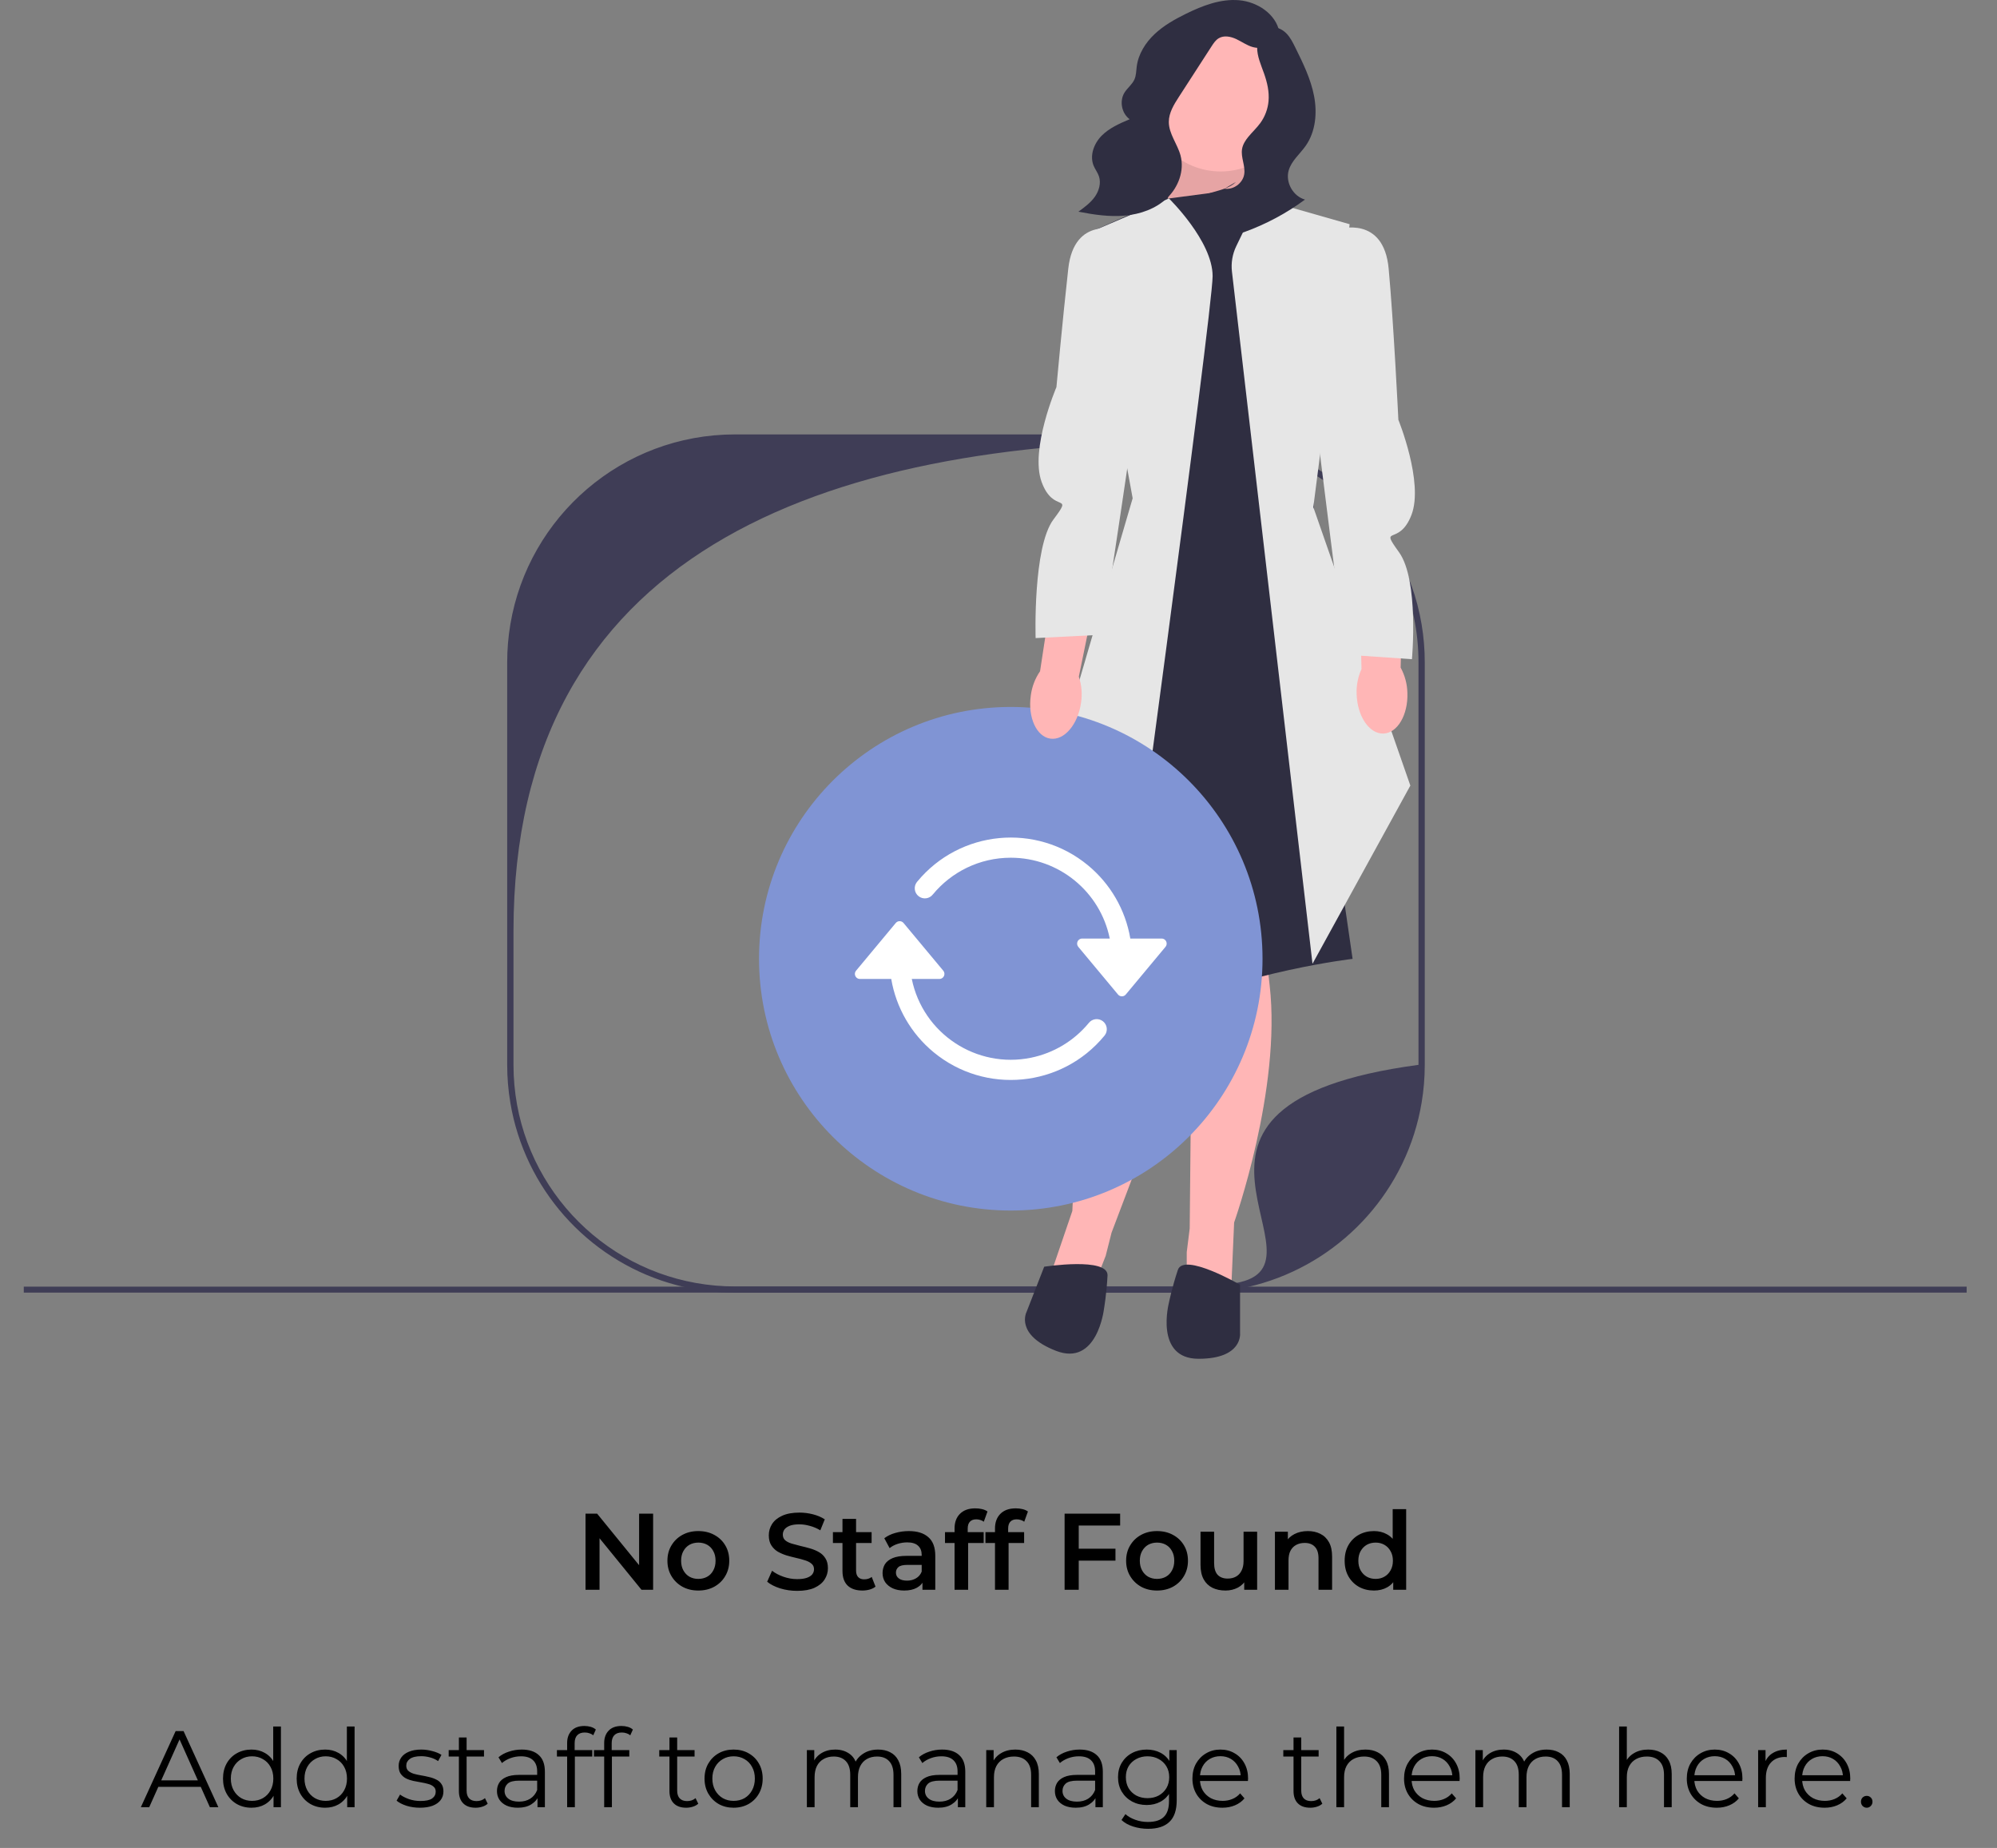 <svg width="294" height="272" viewBox="0 0 294 272" fill="none" xmlns="http://www.w3.org/2000/svg">
<rect x="0" y="0" width="294" height="272" fill="#808080" stroke="none"/>
<g clip-path="url(#clip0_2695_10832)">
<path d="M289.535 189.386H3.501V190.258H289.535V189.386Z" fill="#3F3D56"/>
<path d="M209.294 91.922C206.645 76.043 192.843 63.942 176.215 63.942H108.213C91.591 63.942 77.792 76.033 75.134 91.903C74.827 93.718 74.669 95.584 74.669 97.486V156.736C74.669 158.638 74.827 160.502 75.134 162.317C77.249 174.96 86.44 185.207 98.499 188.846C101.573 189.776 104.835 190.277 108.213 190.277H176.215C179.593 190.277 182.854 189.776 185.929 188.846C197.991 185.204 207.185 174.95 209.294 162.297C209.597 160.489 209.755 158.632 209.755 156.736V97.486C209.755 95.591 209.597 93.731 209.294 91.922ZM181.969 188.846C180.1 189.179 178.178 189.353 176.215 189.353H108.213C106.249 189.353 104.328 189.179 102.458 188.846C87.189 186.13 75.596 172.787 75.596 156.736V137.069C75.596 81.498 120.643 64.869 176.215 64.869C194.228 64.869 208.832 79.473 208.832 97.486V156.736C165.102 162.588 197.238 186.13 181.969 188.846Z" fill="#3F3D56"/>
<path d="M155.745 108.653L158.361 125.658L196.732 120.426L193.025 100.558L155.745 108.653Z" fill="#8094D4"/>
<path d="M185.86 13.23H169.995V29.652H185.86V13.23Z" fill="#2F2E41"/>
<path d="M171.442 30.604L175.367 18.831H183.016L183.418 30.604H171.442Z" fill="#FFB6B6"/>
<path opacity="0.1" d="M171.442 30.604L175.367 18.831H183.016L183.418 30.604H171.442Z" fill="black"/>
<path d="M175.585 135.469L175.149 180.816L174.713 184.304V189.311L181.253 189.972L181.689 179.943C181.689 179.943 188.666 160.322 186.922 145.061C185.178 129.8 186.05 134.161 186.05 134.161L175.585 135.469Z" fill="#FFB6B6"/>
<path d="M179.736 139.031L163.646 181.429L162.783 184.837L160.962 189.501L154.629 187.738L157.871 178.238C157.871 178.238 158.51 157.423 165.686 143.842C172.863 130.261 170.464 134.005 170.464 134.005L179.736 139.031Z" fill="#FFB6B6"/>
<path d="M171.442 29.297L159.669 34.529L167.186 73.341L165.999 129.046L158.15 145.615C158.15 145.615 156.835 155.091 170.352 148.986C183.869 142.882 199.13 141.138 199.13 141.138L195.424 115.63L192.153 48.7L192.589 33.875L182.997 27.77C182.997 27.77 171.442 29.297 171.442 29.297Z" fill="#2F2E41"/>
<path d="M164.886 146.22L151.821 124.35L166.751 73.34L159.67 34.528L172.092 29.21C172.092 29.21 178.523 35.472 178.523 40.638C178.523 45.803 164.886 146.22 164.886 146.22Z" fill="#E6E6E6"/>
<path d="M193.228 141.859L181.369 39.991C181.219 38.705 181.439 37.402 182.002 36.236L185.396 29.21L198.694 33.002L193.349 74.648L207.633 115.629L193.228 141.859Z" fill="#E6E6E6"/>
<path d="M182.562 189.101C182.562 189.101 174.277 184.304 173.405 186.92C172.533 189.537 172.097 191.717 172.097 191.717C172.097 191.717 169.917 200.001 176.457 200.001C182.998 200.001 182.562 196.233 182.562 196.233V189.101Z" fill="#2F2E41"/>
<path d="M153.728 186.449C153.728 186.449 163.19 184.995 163.051 187.749C162.911 190.503 162.524 192.693 162.524 192.693C162.524 192.693 161.541 201.203 155.449 198.823C149.357 196.444 151.134 193.093 151.134 193.093L153.728 186.449Z" fill="#2F2E41"/>
<path d="M179.701 25.239C185.688 25.239 190.541 20.386 190.541 14.399C190.541 8.413 185.688 3.56 179.701 3.56C173.714 3.56 168.861 8.413 168.861 14.399C168.861 20.386 173.714 25.239 179.701 25.239Z" fill="#FFB6B6"/>
<path d="M188.361 4.74C187.857 2.067 185.113 0.259 182.403 0.033C179.693 -0.194 177.038 0.829 174.597 2.029C172.943 2.843 171.314 3.76 169.973 5.026C168.633 6.292 167.592 7.946 167.352 9.774C167.267 10.42 167.278 11.096 167.013 11.692C166.683 12.437 165.973 12.943 165.544 13.636C164.776 14.879 165.129 16.687 166.308 17.55C164.826 18.182 163.302 18.841 162.172 19.99C161.042 21.139 160.389 22.913 161.009 24.4C161.229 24.927 161.591 25.387 161.779 25.926C162.135 26.948 161.796 28.11 161.165 28.989C160.533 29.869 159.641 30.521 158.766 31.157C161.016 31.598 163.314 31.942 165.598 31.736C167.882 31.531 170.175 30.73 171.829 29.141C173.484 27.552 174.394 25.102 173.8 22.886C173.345 21.189 172.074 19.702 172.075 17.945C172.075 16.594 172.835 15.376 173.568 14.242C175.17 11.765 176.771 9.288 178.372 6.811C178.661 6.366 178.964 5.905 179.42 5.632C180.194 5.168 181.198 5.372 182.015 5.757C182.831 6.142 183.577 6.694 184.448 6.933C186.224 7.419 188.285 6.301 188.845 4.546" fill="#2F2E41"/>
<path d="M181.958 26.784C181.055 27.658 179.753 27.94 178.547 28.295C177.341 28.649 176.057 29.206 175.514 30.341C174.982 31.453 175.368 32.864 176.25 33.726C177.131 34.589 178.412 34.952 179.645 34.934C180.877 34.917 182.079 34.556 183.238 34.137C186.408 32.989 189.411 31.38 192.121 29.376C190.366 28.89 189.217 26.84 189.72 25.088C190.129 23.664 191.379 22.671 192.23 21.457C193.694 19.368 193.938 16.614 193.453 14.109C192.968 11.604 191.826 9.282 190.696 6.994C190.339 6.271 189.973 5.535 189.416 4.952C188.859 4.369 188.069 3.952 187.267 4.035C185.936 4.174 185.086 5.635 185.077 6.974C185.068 8.312 185.655 9.57 186.1 10.832C186.559 12.133 186.878 13.511 186.755 14.885C186.652 16.036 186.233 17.157 185.557 18.094C185.034 18.818 184.369 19.425 183.801 20.114C183.361 20.646 182.972 21.249 182.857 21.929C182.646 23.167 183.373 24.419 183.174 25.659C182.963 26.97 181.584 27.973 180.273 27.77" fill="#2F2E41"/>
<path d="M148.807 178.181C169.276 178.181 185.87 161.588 185.87 141.119C185.87 120.65 169.276 104.057 148.807 104.057C128.338 104.057 111.745 120.65 111.745 141.119C111.745 161.588 128.338 178.181 148.807 178.181Z" fill="#8094D4"/>
<path d="M171.014 138.145H166.406C165.69 133.921 163.478 130.096 160.175 127.368C152.573 121.089 141.32 122.162 135.041 129.763C135.02 129.788 134.999 129.813 134.98 129.838C134.478 130.488 134.598 131.422 135.249 131.924C135.899 132.426 136.833 132.305 137.335 131.655C140.062 128.351 144.191 126.248 148.807 126.248C155.874 126.248 161.966 131.221 163.381 138.145H159.318C159.145 138.145 158.976 138.206 158.843 138.317C158.527 138.58 158.485 139.049 158.747 139.365L164.595 146.384C164.624 146.419 164.655 146.45 164.69 146.479C165.005 146.742 165.474 146.7 165.737 146.384L171.585 139.365C171.696 139.231 171.757 139.063 171.757 138.889C171.757 138.478 171.424 138.145 171.014 138.145Z" fill="white"/>
<path d="M162.366 150.315C161.715 149.814 160.782 149.934 160.28 150.584C158.116 153.204 155.121 155.004 151.793 155.686C143.743 157.334 135.881 152.144 134.233 144.094H138.296C138.707 144.094 139.04 143.761 139.039 143.35C139.039 143.177 138.978 143.008 138.867 142.875L133.019 135.855C132.756 135.54 132.288 135.497 131.972 135.76C131.938 135.789 131.906 135.821 131.877 135.855L126.03 142.875C125.767 143.19 125.81 143.659 126.125 143.922C126.259 144.033 126.427 144.094 126.601 144.094H131.208C131.925 148.318 134.137 152.143 137.44 154.872C145.042 161.151 156.294 160.078 162.573 152.476C162.594 152.452 162.615 152.427 162.635 152.401C163.137 151.751 163.016 150.817 162.366 150.315Z" fill="white"/>
<path d="M159.154 103.423C158.706 106.635 156.684 109.007 154.64 108.721C152.596 108.435 151.304 105.6 151.753 102.387C151.915 101.101 152.383 99.873 153.117 98.805L155.19 85.22L161.545 86.329L158.826 99.603C159.239 100.832 159.351 102.142 159.154 103.423Z" fill="#FFB6B6"/>
<path d="M164.684 33.875C164.684 33.875 158.144 31.695 157.272 39.543C156.4 47.392 155.528 56.984 155.528 56.984C155.528 56.984 151.603 66.141 153.347 70.937C155.091 75.733 158.144 72.389 155.091 76.46C152.039 80.53 152.465 93.921 152.465 93.921L162.286 93.427C162.286 93.427 167.736 57.42 167.736 56.548C167.736 55.676 164.684 33.875 164.684 33.875Z" fill="#E6E6E6"/>
<path d="M207.196 101.966C207.318 105.207 205.744 107.896 203.682 107.973C201.619 108.05 199.85 105.486 199.728 102.244C199.662 100.949 199.907 99.658 200.442 98.478L200.1 84.74L206.551 84.717L206.203 98.262C206.825 99.4 207.166 100.67 207.196 101.966Z" fill="#FFB6B6"/>
<path d="M197.128 33.727C197.128 33.727 203.706 31.664 204.438 39.527C205.169 47.389 205.87 61.792 205.87 61.792C205.87 61.792 209.63 71.018 207.8 75.782C205.971 80.546 202.979 77.148 205.958 81.272C208.937 85.397 207.868 97.027 207.868 97.027L198.057 96.357C198.057 96.357 193.655 62.01 193.671 61.138C193.687 60.266 197.128 33.727 197.128 33.727Z" fill="#E6E6E6"/>
</g>
<path d="M86.201 234V222.8H87.913L94.937 231.424H94.089V222.8H96.153V234H94.441L87.417 225.376H88.265V234H86.201ZM102.802 234.112C101.927 234.112 101.149 233.925 100.466 233.552C99.783 233.168 99.245 232.645 98.85 231.984C98.455 231.323 98.258 230.571 98.258 229.728C98.258 228.875 98.455 228.123 98.85 227.472C99.245 226.811 99.783 226.293 100.466 225.92C101.149 225.547 101.927 225.36 102.802 225.36C103.687 225.36 104.471 225.547 105.154 225.92C105.847 226.293 106.386 226.805 106.77 227.456C107.165 228.107 107.362 228.864 107.362 229.728C107.362 230.571 107.165 231.323 106.77 231.984C106.386 232.645 105.847 233.168 105.154 233.552C104.471 233.925 103.687 234.112 102.802 234.112ZM102.802 232.4C103.293 232.4 103.73 232.293 104.114 232.08C104.498 231.867 104.797 231.557 105.01 231.152C105.234 230.747 105.346 230.272 105.346 229.728C105.346 229.173 105.234 228.699 105.01 228.304C104.797 227.899 104.498 227.589 104.114 227.376C103.73 227.163 103.298 227.056 102.818 227.056C102.327 227.056 101.89 227.163 101.506 227.376C101.133 227.589 100.834 227.899 100.61 228.304C100.386 228.699 100.274 229.173 100.274 229.728C100.274 230.272 100.386 230.747 100.61 231.152C100.834 231.557 101.133 231.867 101.506 232.08C101.89 232.293 102.322 232.4 102.802 232.4ZM117.36 234.16C116.486 234.16 115.648 234.037 114.848 233.792C114.048 233.536 113.414 233.211 112.944 232.816L113.664 231.2C114.112 231.552 114.667 231.845 115.328 232.08C115.99 232.315 116.667 232.432 117.36 232.432C117.947 232.432 118.422 232.368 118.784 232.24C119.147 232.112 119.414 231.941 119.584 231.728C119.755 231.504 119.84 231.253 119.84 230.976C119.84 230.635 119.718 230.363 119.472 230.16C119.227 229.947 118.907 229.781 118.512 229.664C118.128 229.536 117.696 229.419 117.216 229.312C116.747 229.205 116.272 229.083 115.792 228.944C115.323 228.795 114.891 228.608 114.496 228.384C114.112 228.149 113.798 227.84 113.552 227.456C113.307 227.072 113.184 226.581 113.184 225.984C113.184 225.376 113.344 224.821 113.664 224.32C113.995 223.808 114.491 223.403 115.152 223.104C115.824 222.795 116.672 222.64 117.696 222.64C118.368 222.64 119.035 222.725 119.696 222.896C120.358 223.067 120.934 223.312 121.424 223.632L120.768 225.248C120.267 224.949 119.75 224.731 119.216 224.592C118.683 224.443 118.171 224.368 117.68 224.368C117.104 224.368 116.635 224.437 116.272 224.576C115.92 224.715 115.659 224.896 115.488 225.12C115.328 225.344 115.248 225.6 115.248 225.888C115.248 226.229 115.366 226.507 115.6 226.72C115.846 226.923 116.16 227.083 116.544 227.2C116.939 227.317 117.376 227.435 117.856 227.552C118.336 227.659 118.811 227.781 119.28 227.92C119.76 228.059 120.192 228.24 120.576 228.464C120.971 228.688 121.286 228.992 121.52 229.376C121.766 229.76 121.888 230.245 121.888 230.832C121.888 231.429 121.723 231.984 121.392 232.496C121.072 232.997 120.576 233.403 119.904 233.712C119.232 234.011 118.384 234.16 117.36 234.16ZM126.975 234.112C126.036 234.112 125.311 233.872 124.799 233.392C124.287 232.901 124.031 232.181 124.031 231.232V223.568H126.031V231.184C126.031 231.589 126.132 231.904 126.335 232.128C126.548 232.352 126.841 232.464 127.215 232.464C127.663 232.464 128.036 232.347 128.335 232.112L128.895 233.536C128.66 233.728 128.372 233.872 128.031 233.968C127.689 234.064 127.337 234.112 126.975 234.112ZM122.623 227.12V225.52H128.319V227.12H122.623ZM135.804 234V232.272L135.692 231.904V228.88C135.692 228.293 135.516 227.84 135.164 227.52C134.812 227.189 134.279 227.024 133.564 227.024C133.084 227.024 132.609 227.099 132.14 227.248C131.681 227.397 131.292 227.605 130.972 227.872L130.188 226.416C130.647 226.064 131.191 225.803 131.82 225.632C132.46 225.451 133.121 225.36 133.804 225.36C135.041 225.36 135.996 225.659 136.668 226.256C137.351 226.843 137.692 227.755 137.692 228.992V234H135.804ZM133.116 234.112C132.476 234.112 131.916 234.005 131.436 233.792C130.956 233.568 130.583 233.264 130.316 232.88C130.06 232.485 129.932 232.043 129.932 231.552C129.932 231.072 130.044 230.64 130.268 230.256C130.503 229.872 130.881 229.568 131.404 229.344C131.927 229.12 132.62 229.008 133.484 229.008H135.964V230.336H133.628C132.945 230.336 132.487 230.448 132.252 230.672C132.017 230.885 131.9 231.152 131.9 231.472C131.9 231.835 132.044 232.123 132.332 232.336C132.62 232.549 133.02 232.656 133.532 232.656C134.023 232.656 134.46 232.544 134.844 232.32C135.239 232.096 135.521 231.765 135.692 231.328L136.028 232.528C135.836 233.029 135.489 233.419 134.988 233.696C134.497 233.973 133.873 234.112 133.116 234.112ZM140.531 234V224.976C140.531 224.08 140.792 223.365 141.315 222.832C141.848 222.288 142.605 222.016 143.587 222.016C143.939 222.016 144.269 222.053 144.579 222.128C144.899 222.203 145.165 222.32 145.379 222.48L144.835 223.984C144.685 223.867 144.515 223.781 144.323 223.728C144.131 223.664 143.933 223.632 143.731 223.632C143.315 223.632 143 223.749 142.787 223.984C142.573 224.208 142.467 224.549 142.467 225.008V225.968L142.531 226.864V234H140.531ZM139.123 227.12V225.52H144.819V227.12H139.123ZM146.484 234V224.976C146.484 224.08 146.745 223.365 147.268 222.832C147.801 222.288 148.559 222.016 149.54 222.016C149.892 222.016 150.223 222.053 150.532 222.128C150.852 222.203 151.119 222.32 151.332 222.48L150.788 223.984C150.639 223.867 150.468 223.781 150.276 223.728C150.084 223.664 149.887 223.632 149.684 223.632C149.268 223.632 148.953 223.749 148.74 223.984C148.527 224.208 148.42 224.549 148.42 225.008V225.968L148.484 226.864V234H146.484ZM145.076 227.12V225.52H150.772V227.12H145.076ZM158.636 227.952H164.22V229.712H158.636V227.952ZM158.812 234H156.732V222.8H164.908V224.544H158.812V234ZM170.333 234.112C169.458 234.112 168.68 233.925 167.997 233.552C167.314 233.168 166.776 232.645 166.381 231.984C165.986 231.323 165.789 230.571 165.789 229.728C165.789 228.875 165.986 228.123 166.381 227.472C166.776 226.811 167.314 226.293 167.997 225.92C168.68 225.547 169.458 225.36 170.333 225.36C171.218 225.36 172.002 225.547 172.685 225.92C173.378 226.293 173.917 226.805 174.301 227.456C174.696 228.107 174.893 228.864 174.893 229.728C174.893 230.571 174.696 231.323 174.301 231.984C173.917 232.645 173.378 233.168 172.685 233.552C172.002 233.925 171.218 234.112 170.333 234.112ZM170.333 232.4C170.824 232.4 171.261 232.293 171.645 232.08C172.029 231.867 172.328 231.557 172.541 231.152C172.765 230.747 172.877 230.272 172.877 229.728C172.877 229.173 172.765 228.699 172.541 228.304C172.328 227.899 172.029 227.589 171.645 227.376C171.261 227.163 170.829 227.056 170.349 227.056C169.858 227.056 169.421 227.163 169.037 227.376C168.664 227.589 168.365 227.899 168.141 228.304C167.917 228.699 167.805 229.173 167.805 229.728C167.805 230.272 167.917 230.747 168.141 231.152C168.365 231.557 168.664 231.867 169.037 232.08C169.421 232.293 169.853 232.4 170.333 232.4ZM180.422 234.112C179.696 234.112 179.056 233.979 178.502 233.712C177.947 233.435 177.515 233.019 177.206 232.464C176.896 231.899 176.742 231.189 176.742 230.336V225.456H178.742V230.064C178.742 230.832 178.912 231.408 179.254 231.792C179.606 232.165 180.102 232.352 180.742 232.352C181.211 232.352 181.616 232.256 181.958 232.064C182.31 231.872 182.582 231.584 182.774 231.2C182.976 230.816 183.078 230.341 183.078 229.776V225.456H185.078V234H183.174V231.696L183.51 232.4C183.222 232.955 182.8 233.381 182.246 233.68C181.691 233.968 181.083 234.112 180.422 234.112ZM192.544 225.36C193.227 225.36 193.835 225.493 194.368 225.76C194.912 226.027 195.339 226.437 195.648 226.992C195.958 227.536 196.112 228.24 196.112 229.104V234H194.112V229.36C194.112 228.603 193.931 228.037 193.568 227.664C193.216 227.291 192.72 227.104 192.08 227.104C191.611 227.104 191.195 227.2 190.832 227.392C190.47 227.584 190.187 227.872 189.984 228.256C189.792 228.629 189.696 229.104 189.696 229.68V234H187.696V225.456H189.6V227.76L189.264 227.056C189.563 226.512 189.995 226.096 190.56 225.808C191.136 225.509 191.798 225.36 192.544 225.36ZM202.281 234.112C201.46 234.112 200.718 233.931 200.057 233.568C199.406 233.195 198.894 232.683 198.521 232.032C198.148 231.381 197.961 230.613 197.961 229.728C197.961 228.843 198.148 228.075 198.521 227.424C198.894 226.773 199.406 226.267 200.057 225.904C200.718 225.541 201.46 225.36 202.281 225.36C202.996 225.36 203.636 225.52 204.201 225.84C204.766 226.149 205.214 226.624 205.545 227.264C205.876 227.904 206.041 228.725 206.041 229.728C206.041 230.72 205.881 231.541 205.561 232.192C205.241 232.832 204.798 233.312 204.233 233.632C203.668 233.952 203.017 234.112 202.281 234.112ZM202.521 232.4C203.001 232.4 203.428 232.293 203.801 232.08C204.185 231.867 204.489 231.557 204.713 231.152C204.948 230.747 205.065 230.272 205.065 229.728C205.065 229.173 204.948 228.699 204.713 228.304C204.489 227.899 204.185 227.589 203.801 227.376C203.428 227.163 203.001 227.056 202.521 227.056C202.041 227.056 201.609 227.163 201.225 227.376C200.852 227.589 200.548 227.899 200.313 228.304C200.089 228.699 199.977 229.173 199.977 229.728C199.977 230.272 200.089 230.747 200.313 231.152C200.548 231.557 200.852 231.867 201.225 232.08C201.609 232.293 202.041 232.4 202.521 232.4ZM205.113 234V231.984L205.193 229.712L205.033 227.44V222.128H207.017V234H205.113Z" fill="black"/>
<path d="M20.737 266L25.857 254.8H27.025L32.145 266H30.897L26.193 255.488H26.673L21.969 266H20.737ZM22.753 263.008L23.105 262.048H29.617L29.969 263.008H22.753ZM37.023 266.08C36.223 266.08 35.503 265.899 34.863 265.536C34.234 265.173 33.738 264.672 33.375 264.032C33.013 263.381 32.831 262.635 32.831 261.792C32.831 260.939 33.013 260.192 33.375 259.552C33.738 258.912 34.234 258.416 34.863 258.064C35.503 257.701 36.223 257.52 37.023 257.52C37.759 257.52 38.415 257.685 38.991 258.016C39.578 258.347 40.042 258.832 40.383 259.472C40.735 260.101 40.911 260.875 40.911 261.792C40.911 262.699 40.74 263.472 40.399 264.112C40.058 264.752 39.594 265.243 39.007 265.584C38.431 265.915 37.77 266.08 37.023 266.08ZM37.103 265.072C37.7 265.072 38.234 264.939 38.703 264.672C39.183 264.395 39.556 264.011 39.823 263.52C40.1 263.019 40.239 262.443 40.239 261.792C40.239 261.131 40.1 260.555 39.823 260.064C39.556 259.573 39.183 259.195 38.703 258.928C38.234 258.651 37.7 258.512 37.103 258.512C36.517 258.512 35.989 258.651 35.519 258.928C35.05 259.195 34.676 259.573 34.399 260.064C34.122 260.555 33.983 261.131 33.983 261.792C33.983 262.443 34.122 263.019 34.399 263.52C34.676 264.011 35.05 264.395 35.519 264.672C35.989 264.939 36.517 265.072 37.103 265.072ZM40.271 266V263.472L40.383 261.776L40.223 260.08V254.128H41.359V266H40.271ZM47.867 266.08C47.067 266.08 46.347 265.899 45.707 265.536C45.078 265.173 44.582 264.672 44.219 264.032C43.856 263.381 43.675 262.635 43.675 261.792C43.675 260.939 43.856 260.192 44.219 259.552C44.582 258.912 45.078 258.416 45.707 258.064C46.347 257.701 47.067 257.52 47.867 257.52C48.603 257.52 49.259 257.685 49.835 258.016C50.422 258.347 50.886 258.832 51.227 259.472C51.579 260.101 51.755 260.875 51.755 261.792C51.755 262.699 51.584 263.472 51.243 264.112C50.902 264.752 50.438 265.243 49.851 265.584C49.275 265.915 48.614 266.08 47.867 266.08ZM47.947 265.072C48.544 265.072 49.078 264.939 49.547 264.672C50.027 264.395 50.4 264.011 50.667 263.52C50.944 263.019 51.083 262.443 51.083 261.792C51.083 261.131 50.944 260.555 50.667 260.064C50.4 259.573 50.027 259.195 49.547 258.928C49.078 258.651 48.544 258.512 47.947 258.512C47.36 258.512 46.832 258.651 46.363 258.928C45.894 259.195 45.52 259.573 45.243 260.064C44.966 260.555 44.827 261.131 44.827 261.792C44.827 262.443 44.966 263.019 45.243 263.52C45.52 264.011 45.894 264.395 46.363 264.672C46.832 264.939 47.36 265.072 47.947 265.072ZM51.115 266V263.472L51.227 261.776L51.067 260.08V254.128H52.203V266H51.115ZM61.81 266.08C61.117 266.08 60.461 265.984 59.842 265.792C59.224 265.589 58.738 265.339 58.386 265.04L58.898 264.144C59.239 264.4 59.677 264.624 60.21 264.816C60.743 264.997 61.303 265.088 61.89 265.088C62.69 265.088 63.266 264.965 63.618 264.72C63.97 264.464 64.146 264.128 64.146 263.712C64.146 263.403 64.045 263.163 63.842 262.992C63.65 262.811 63.394 262.677 63.074 262.592C62.754 262.496 62.397 262.416 62.002 262.352C61.608 262.288 61.213 262.213 60.818 262.128C60.434 262.043 60.082 261.92 59.762 261.76C59.442 261.589 59.181 261.36 58.978 261.072C58.786 260.784 58.69 260.4 58.69 259.92C58.69 259.461 58.818 259.051 59.074 258.688C59.33 258.325 59.703 258.043 60.194 257.84C60.696 257.627 61.303 257.52 62.018 257.52C62.562 257.52 63.106 257.595 63.65 257.744C64.194 257.883 64.642 258.069 64.994 258.304L64.498 259.216C64.125 258.96 63.725 258.779 63.298 258.672C62.871 258.555 62.445 258.496 62.018 258.496C61.261 258.496 60.701 258.629 60.338 258.896C59.986 259.152 59.81 259.483 59.81 259.888C59.81 260.208 59.906 260.459 60.098 260.64C60.301 260.821 60.562 260.965 60.882 261.072C61.213 261.168 61.57 261.248 61.954 261.312C62.349 261.376 62.738 261.456 63.122 261.552C63.517 261.637 63.874 261.76 64.194 261.92C64.525 262.069 64.786 262.288 64.978 262.576C65.181 262.853 65.282 263.221 65.282 263.68C65.282 264.171 65.144 264.597 64.866 264.96C64.6 265.312 64.205 265.589 63.682 265.792C63.17 265.984 62.546 266.08 61.81 266.08ZM70.023 266.08C69.233 266.08 68.625 265.867 68.199 265.44C67.772 265.013 67.559 264.411 67.559 263.632V255.744H68.695V263.568C68.695 264.059 68.817 264.437 69.063 264.704C69.319 264.971 69.681 265.104 70.151 265.104C70.652 265.104 71.068 264.96 71.399 264.672L71.799 265.488C71.575 265.691 71.303 265.84 70.983 265.936C70.673 266.032 70.353 266.08 70.023 266.08ZM66.055 258.544V257.6H71.255V258.544H66.055ZM79.131 266V264.144L79.083 263.84V260.736C79.083 260.021 78.88 259.472 78.475 259.088C78.08 258.704 77.488 258.512 76.699 258.512C76.155 258.512 75.637 258.603 75.147 258.784C74.656 258.965 74.24 259.205 73.899 259.504L73.387 258.656C73.813 258.293 74.325 258.016 74.923 257.824C75.52 257.621 76.149 257.52 76.811 257.52C77.899 257.52 78.736 257.792 79.323 258.336C79.92 258.869 80.219 259.685 80.219 260.784V266H79.131ZM76.235 266.08C75.605 266.08 75.056 265.979 74.587 265.776C74.128 265.563 73.776 265.275 73.531 264.912C73.285 264.539 73.163 264.112 73.163 263.632C73.163 263.195 73.264 262.8 73.467 262.448C73.68 262.085 74.021 261.797 74.491 261.584C74.971 261.36 75.611 261.248 76.411 261.248H79.307V262.096H76.443C75.632 262.096 75.067 262.24 74.747 262.528C74.437 262.816 74.283 263.173 74.283 263.6C74.283 264.08 74.469 264.464 74.843 264.752C75.216 265.04 75.739 265.184 76.411 265.184C77.051 265.184 77.6 265.04 78.059 264.752C78.528 264.453 78.869 264.027 79.083 263.472L79.339 264.256C79.125 264.811 78.752 265.253 78.219 265.584C77.696 265.915 77.035 266.08 76.235 266.08ZM83.496 266V256.544C83.496 255.797 83.715 255.195 84.152 254.736C84.59 254.277 85.219 254.048 86.04 254.048C86.36 254.048 86.669 254.091 86.968 254.176C87.267 254.261 87.517 254.395 87.72 254.576L87.336 255.424C87.176 255.285 86.99 255.184 86.776 255.12C86.563 255.045 86.334 255.008 86.088 255.008C85.608 255.008 85.24 255.141 84.984 255.408C84.728 255.675 84.6 256.069 84.6 256.592V257.872L84.632 258.4V266H83.496ZM81.992 258.544V257.6H87.192V258.544H81.992ZM88.949 266V256.544C88.949 255.797 89.168 255.195 89.605 254.736C90.043 254.277 90.672 254.048 91.493 254.048C91.813 254.048 92.123 254.091 92.421 254.176C92.72 254.261 92.971 254.395 93.173 254.576L92.789 255.424C92.629 255.285 92.443 255.184 92.229 255.12C92.016 255.045 91.787 255.008 91.541 255.008C91.061 255.008 90.693 255.141 90.437 255.408C90.181 255.675 90.053 256.069 90.053 256.592V257.872L90.085 258.4V266H88.949ZM87.445 258.544V257.6H92.645V258.544H87.445ZM101.023 266.08C100.233 266.08 99.625 265.867 99.199 265.44C98.772 265.013 98.559 264.411 98.559 263.632V255.744H99.695V263.568C99.695 264.059 99.817 264.437 100.063 264.704C100.319 264.971 100.681 265.104 101.151 265.104C101.652 265.104 102.068 264.96 102.399 264.672L102.799 265.488C102.575 265.691 102.303 265.84 101.983 265.936C101.673 266.032 101.353 266.08 101.023 266.08ZM97.055 258.544V257.6H102.255V258.544H97.055ZM107.994 266.08C107.183 266.08 106.453 265.899 105.802 265.536C105.162 265.163 104.655 264.656 104.282 264.016C103.909 263.365 103.722 262.624 103.722 261.792C103.722 260.949 103.909 260.208 104.282 259.568C104.655 258.928 105.162 258.427 105.802 258.064C106.442 257.701 107.173 257.52 107.994 257.52C108.826 257.52 109.562 257.701 110.202 258.064C110.853 258.427 111.359 258.928 111.722 259.568C112.095 260.208 112.282 260.949 112.282 261.792C112.282 262.624 112.095 263.365 111.722 264.016C111.359 264.656 110.853 265.163 110.202 265.536C109.551 265.899 108.815 266.08 107.994 266.08ZM107.994 265.072C108.602 265.072 109.141 264.939 109.61 264.672C110.079 264.395 110.447 264.011 110.714 263.52C110.991 263.019 111.13 262.443 111.13 261.792C111.13 261.131 110.991 260.555 110.714 260.064C110.447 259.573 110.079 259.195 109.61 258.928C109.141 258.651 108.607 258.512 108.01 258.512C107.413 258.512 106.879 258.651 106.41 258.928C105.941 259.195 105.567 259.573 105.29 260.064C105.013 260.555 104.874 261.131 104.874 261.792C104.874 262.443 105.013 263.019 105.29 263.52C105.567 264.011 105.941 264.395 106.41 264.672C106.879 264.939 107.407 265.072 107.994 265.072ZM129.285 257.52C129.967 257.52 130.559 257.653 131.061 257.92C131.573 258.176 131.967 258.571 132.245 259.104C132.533 259.637 132.677 260.309 132.677 261.12V266H131.541V261.232C131.541 260.347 131.327 259.68 130.901 259.232C130.485 258.773 129.893 258.544 129.125 258.544C128.549 258.544 128.047 258.667 127.621 258.912C127.205 259.147 126.879 259.493 126.645 259.952C126.421 260.4 126.309 260.944 126.309 261.584V266H125.173V261.232C125.173 260.347 124.959 259.68 124.533 259.232C124.106 258.773 123.509 258.544 122.741 258.544C122.175 258.544 121.679 258.667 121.253 258.912C120.826 259.147 120.495 259.493 120.261 259.952C120.037 260.4 119.925 260.944 119.925 261.584V266H118.789V257.6H119.877V259.872L119.701 259.472C119.957 258.864 120.367 258.389 120.933 258.048C121.509 257.696 122.186 257.52 122.965 257.52C123.786 257.52 124.485 257.728 125.061 258.144C125.637 258.549 126.01 259.163 126.181 259.984L125.733 259.808C125.978 259.125 126.41 258.576 127.029 258.16C127.658 257.733 128.41 257.52 129.285 257.52ZM141.021 266V264.144L140.973 263.84V260.736C140.973 260.021 140.771 259.472 140.365 259.088C139.971 258.704 139.379 258.512 138.589 258.512C138.045 258.512 137.528 258.603 137.037 258.784C136.547 258.965 136.131 259.205 135.789 259.504L135.277 258.656C135.704 258.293 136.216 258.016 136.813 257.824C137.411 257.621 138.04 257.52 138.701 257.52C139.789 257.52 140.627 257.792 141.213 258.336C141.811 258.869 142.109 259.685 142.109 260.784V266H141.021ZM138.125 266.08C137.496 266.08 136.947 265.979 136.477 265.776C136.019 265.563 135.667 265.275 135.421 264.912C135.176 264.539 135.053 264.112 135.053 263.632C135.053 263.195 135.155 262.8 135.357 262.448C135.571 262.085 135.912 261.797 136.381 261.584C136.861 261.36 137.501 261.248 138.301 261.248H141.197V262.096H138.333C137.523 262.096 136.957 262.24 136.637 262.528C136.328 262.816 136.173 263.173 136.173 263.6C136.173 264.08 136.36 264.464 136.733 264.752C137.107 265.04 137.629 265.184 138.301 265.184C138.941 265.184 139.491 265.04 139.949 264.752C140.419 264.453 140.76 264.027 140.973 263.472L141.229 264.256C141.016 264.811 140.643 265.253 140.109 265.584C139.587 265.915 138.925 266.08 138.125 266.08ZM149.483 257.52C150.166 257.52 150.763 257.653 151.275 257.92C151.798 258.176 152.203 258.571 152.491 259.104C152.79 259.637 152.939 260.309 152.939 261.12V266H151.803V261.232C151.803 260.347 151.579 259.68 151.131 259.232C150.694 258.773 150.075 258.544 149.275 258.544C148.678 258.544 148.155 258.667 147.707 258.912C147.27 259.147 146.928 259.493 146.683 259.952C146.448 260.4 146.331 260.944 146.331 261.584V266H145.195V257.6H146.283V259.904L146.107 259.472C146.374 258.864 146.8 258.389 147.387 258.048C147.974 257.696 148.672 257.52 149.483 257.52ZM161.271 266V264.144L161.223 263.84V260.736C161.223 260.021 161.021 259.472 160.615 259.088C160.221 258.704 159.629 258.512 158.839 258.512C158.295 258.512 157.778 258.603 157.287 258.784C156.797 258.965 156.381 259.205 156.039 259.504L155.527 258.656C155.954 258.293 156.466 258.016 157.063 257.824C157.661 257.621 158.29 257.52 158.951 257.52C160.039 257.52 160.877 257.792 161.463 258.336C162.061 258.869 162.359 259.685 162.359 260.784V266H161.271ZM158.375 266.08C157.746 266.08 157.197 265.979 156.727 265.776C156.269 265.563 155.917 265.275 155.671 264.912C155.426 264.539 155.303 264.112 155.303 263.632C155.303 263.195 155.405 262.8 155.607 262.448C155.821 262.085 156.162 261.797 156.631 261.584C157.111 261.36 157.751 261.248 158.551 261.248H161.447V262.096H158.583C157.773 262.096 157.207 262.24 156.887 262.528C156.578 262.816 156.423 263.173 156.423 263.6C156.423 264.08 156.61 264.464 156.983 264.752C157.357 265.04 157.879 265.184 158.551 265.184C159.191 265.184 159.741 265.04 160.199 264.752C160.669 264.453 161.01 264.027 161.223 263.472L161.479 264.256C161.266 264.811 160.893 265.253 160.359 265.584C159.837 265.915 159.175 266.08 158.375 266.08ZM169.029 269.184C168.261 269.184 167.525 269.072 166.821 268.848C166.117 268.624 165.546 268.304 165.109 267.888L165.685 267.024C166.08 267.376 166.565 267.653 167.141 267.856C167.728 268.069 168.346 268.176 168.997 268.176C170.064 268.176 170.848 267.925 171.349 267.424C171.85 266.933 172.101 266.165 172.101 265.12V263.024L172.261 261.584L172.149 260.144V257.6H173.237V264.976C173.237 266.427 172.88 267.488 172.165 268.16C171.461 268.843 170.416 269.184 169.029 269.184ZM168.821 265.68C168.021 265.68 167.301 265.509 166.661 265.168C166.021 264.816 165.514 264.331 165.141 263.712C164.778 263.093 164.597 262.384 164.597 261.584C164.597 260.784 164.778 260.08 165.141 259.472C165.514 258.853 166.021 258.373 166.661 258.032C167.301 257.691 168.021 257.52 168.821 257.52C169.568 257.52 170.24 257.675 170.837 257.984C171.434 258.293 171.909 258.752 172.261 259.36C172.613 259.968 172.789 260.709 172.789 261.584C172.789 262.459 172.613 263.2 172.261 263.808C171.909 264.416 171.434 264.88 170.837 265.2C170.24 265.52 169.568 265.68 168.821 265.68ZM168.933 264.672C169.552 264.672 170.101 264.544 170.581 264.288C171.061 264.021 171.44 263.659 171.717 263.2C171.994 262.731 172.133 262.192 172.133 261.584C172.133 260.976 171.994 260.443 171.717 259.984C171.44 259.525 171.061 259.168 170.581 258.912C170.101 258.645 169.552 258.512 168.933 258.512C168.325 258.512 167.776 258.645 167.285 258.912C166.805 259.168 166.426 259.525 166.149 259.984C165.882 260.443 165.749 260.976 165.749 261.584C165.749 262.192 165.882 262.731 166.149 263.2C166.426 263.659 166.805 264.021 167.285 264.288C167.776 264.544 168.325 264.672 168.933 264.672ZM179.966 266.08C179.091 266.08 178.323 265.899 177.662 265.536C177.001 265.163 176.483 264.656 176.11 264.016C175.737 263.365 175.55 262.624 175.55 261.792C175.55 260.96 175.726 260.224 176.078 259.584C176.441 258.944 176.931 258.443 177.55 258.08C178.179 257.707 178.883 257.52 179.662 257.52C180.451 257.52 181.15 257.701 181.758 258.064C182.377 258.416 182.862 258.917 183.214 259.568C183.566 260.208 183.742 260.949 183.742 261.792C183.742 261.845 183.737 261.904 183.726 261.968C183.726 262.021 183.726 262.08 183.726 262.144H176.414V261.296H183.118L182.67 261.632C182.67 261.024 182.537 260.485 182.27 260.016C182.014 259.536 181.662 259.163 181.214 258.896C180.766 258.629 180.249 258.496 179.662 258.496C179.086 258.496 178.569 258.629 178.11 258.896C177.651 259.163 177.294 259.536 177.038 260.016C176.782 260.496 176.654 261.045 176.654 261.664V261.84C176.654 262.48 176.793 263.045 177.07 263.536C177.358 264.016 177.753 264.395 178.254 264.672C178.766 264.939 179.347 265.072 179.998 265.072C180.51 265.072 180.985 264.981 181.422 264.8C181.87 264.619 182.254 264.341 182.574 263.968L183.214 264.704C182.841 265.152 182.371 265.493 181.806 265.728C181.251 265.963 180.638 266.08 179.966 266.08ZM192.898 266.08C192.108 266.08 191.5 265.867 191.074 265.44C190.647 265.013 190.434 264.411 190.434 263.632V255.744H191.57V263.568C191.57 264.059 191.692 264.437 191.938 264.704C192.194 264.971 192.556 265.104 193.026 265.104C193.527 265.104 193.943 264.96 194.274 264.672L194.674 265.488C194.45 265.691 194.178 265.84 193.858 265.936C193.548 266.032 193.228 266.08 192.898 266.08ZM188.93 258.544V257.6H194.13V258.544H188.93ZM201.03 257.52C201.712 257.52 202.31 257.653 202.822 257.92C203.344 258.176 203.75 258.571 204.038 259.104C204.336 259.637 204.486 260.309 204.486 261.12V266H203.35V261.232C203.35 260.347 203.126 259.68 202.678 259.232C202.24 258.773 201.622 258.544 200.822 258.544C200.224 258.544 199.702 258.667 199.254 258.912C198.816 259.147 198.475 259.493 198.23 259.952C197.995 260.4 197.878 260.944 197.878 261.584V266H196.742V254.128H197.878V259.904L197.654 259.472C197.92 258.864 198.347 258.389 198.934 258.048C199.52 257.696 200.219 257.52 201.03 257.52ZM211.122 266.08C210.248 266.08 209.48 265.899 208.818 265.536C208.157 265.163 207.64 264.656 207.266 264.016C206.893 263.365 206.706 262.624 206.706 261.792C206.706 260.96 206.882 260.224 207.234 259.584C207.597 258.944 208.088 258.443 208.706 258.08C209.336 257.707 210.04 257.52 210.818 257.52C211.608 257.52 212.306 257.701 212.914 258.064C213.533 258.416 214.018 258.917 214.37 259.568C214.722 260.208 214.898 260.949 214.898 261.792C214.898 261.845 214.893 261.904 214.882 261.968C214.882 262.021 214.882 262.08 214.882 262.144H207.57V261.296H214.274L213.826 261.632C213.826 261.024 213.693 260.485 213.426 260.016C213.17 259.536 212.818 259.163 212.37 258.896C211.922 258.629 211.405 258.496 210.818 258.496C210.242 258.496 209.725 258.629 209.266 258.896C208.808 259.163 208.45 259.536 208.194 260.016C207.938 260.496 207.81 261.045 207.81 261.664V261.84C207.81 262.48 207.949 263.045 208.226 263.536C208.514 264.016 208.909 264.395 209.41 264.672C209.922 264.939 210.504 265.072 211.154 265.072C211.666 265.072 212.141 264.981 212.578 264.8C213.026 264.619 213.41 264.341 213.73 263.968L214.37 264.704C213.997 265.152 213.528 265.493 212.962 265.728C212.408 265.963 211.794 266.08 211.122 266.08ZM227.706 257.52C228.389 257.52 228.981 257.653 229.482 257.92C229.994 258.176 230.389 258.571 230.666 259.104C230.954 259.637 231.098 260.309 231.098 261.12V266H229.962V261.232C229.962 260.347 229.749 259.68 229.322 259.232C228.906 258.773 228.314 258.544 227.546 258.544C226.97 258.544 226.469 258.667 226.042 258.912C225.626 259.147 225.301 259.493 225.066 259.952C224.842 260.4 224.73 260.944 224.73 261.584V266H223.594V261.232C223.594 260.347 223.381 259.68 222.954 259.232C222.528 258.773 221.93 258.544 221.162 258.544C220.597 258.544 220.101 258.667 219.674 258.912C219.248 259.147 218.917 259.493 218.682 259.952C218.458 260.4 218.346 260.944 218.346 261.584V266H217.21V257.6H218.298V259.872L218.122 259.472C218.378 258.864 218.789 258.389 219.354 258.048C219.93 257.696 220.608 257.52 221.386 257.52C222.208 257.52 222.906 257.728 223.482 258.144C224.058 258.549 224.432 259.163 224.602 259.984L224.154 259.808C224.4 259.125 224.832 258.576 225.45 258.16C226.08 257.733 226.832 257.52 227.706 257.52ZM242.655 257.52C243.337 257.52 243.935 257.653 244.447 257.92C244.969 258.176 245.375 258.571 245.663 259.104C245.961 259.637 246.111 260.309 246.111 261.12V266H244.975V261.232C244.975 260.347 244.751 259.68 244.303 259.232C243.865 258.773 243.247 258.544 242.447 258.544C241.849 258.544 241.327 258.667 240.879 258.912C240.441 259.147 240.1 259.493 239.855 259.952C239.62 260.4 239.503 260.944 239.503 261.584V266H238.367V254.128H239.503V259.904L239.279 259.472C239.545 258.864 239.972 258.389 240.559 258.048C241.145 257.696 241.844 257.52 242.655 257.52ZM252.747 266.08C251.873 266.08 251.105 265.899 250.443 265.536C249.782 265.163 249.265 264.656 248.891 264.016C248.518 263.365 248.331 262.624 248.331 261.792C248.331 260.96 248.507 260.224 248.859 259.584C249.222 258.944 249.713 258.443 250.331 258.08C250.961 257.707 251.665 257.52 252.443 257.52C253.233 257.52 253.931 257.701 254.539 258.064C255.158 258.416 255.643 258.917 255.995 259.568C256.347 260.208 256.523 260.949 256.523 261.792C256.523 261.845 256.518 261.904 256.507 261.968C256.507 262.021 256.507 262.08 256.507 262.144H249.195V261.296H255.899L255.451 261.632C255.451 261.024 255.318 260.485 255.051 260.016C254.795 259.536 254.443 259.163 253.995 258.896C253.547 258.629 253.03 258.496 252.443 258.496C251.867 258.496 251.35 258.629 250.891 258.896C250.433 259.163 250.075 259.536 249.819 260.016C249.563 260.496 249.435 261.045 249.435 261.664V261.84C249.435 262.48 249.574 263.045 249.851 263.536C250.139 264.016 250.534 264.395 251.035 264.672C251.547 264.939 252.129 265.072 252.779 265.072C253.291 265.072 253.766 264.981 254.203 264.8C254.651 264.619 255.035 264.341 255.355 263.968L255.995 264.704C255.622 265.152 255.153 265.493 254.587 265.728C254.033 265.963 253.419 266.08 252.747 266.08ZM258.835 266V257.6H259.923V259.888L259.811 259.488C260.046 258.848 260.441 258.363 260.995 258.032C261.55 257.691 262.238 257.52 263.059 257.52V258.624C263.017 258.624 262.974 258.624 262.931 258.624C262.889 258.613 262.846 258.608 262.803 258.608C261.918 258.608 261.225 258.88 260.723 259.424C260.222 259.957 259.971 260.72 259.971 261.712V266H258.835ZM268.622 266.08C267.748 266.08 266.98 265.899 266.318 265.536C265.657 265.163 265.14 264.656 264.766 264.016C264.393 263.365 264.206 262.624 264.206 261.792C264.206 260.96 264.382 260.224 264.734 259.584C265.097 258.944 265.588 258.443 266.206 258.08C266.836 257.707 267.54 257.52 268.318 257.52C269.108 257.52 269.806 257.701 270.414 258.064C271.033 258.416 271.518 258.917 271.87 259.568C272.222 260.208 272.398 260.949 272.398 261.792C272.398 261.845 272.393 261.904 272.382 261.968C272.382 262.021 272.382 262.08 272.382 262.144H265.07V261.296H271.774L271.326 261.632C271.326 261.024 271.193 260.485 270.926 260.016C270.67 259.536 270.318 259.163 269.87 258.896C269.422 258.629 268.905 258.496 268.318 258.496C267.742 258.496 267.225 258.629 266.766 258.896C266.308 259.163 265.95 259.536 265.694 260.016C265.438 260.496 265.31 261.045 265.31 261.664V261.84C265.31 262.48 265.449 263.045 265.726 263.536C266.014 264.016 266.409 264.395 266.91 264.672C267.422 264.939 268.004 265.072 268.654 265.072C269.166 265.072 269.641 264.981 270.078 264.8C270.526 264.619 270.91 264.341 271.23 263.968L271.87 264.704C271.497 265.152 271.028 265.493 270.462 265.728C269.908 265.963 269.294 266.08 268.622 266.08ZM274.822 266.08C274.588 266.08 274.385 265.995 274.214 265.824C274.054 265.653 273.974 265.445 273.974 265.2C273.974 264.944 274.054 264.736 274.214 264.576C274.385 264.416 274.588 264.336 274.822 264.336C275.057 264.336 275.254 264.416 275.414 264.576C275.585 264.736 275.67 264.944 275.67 265.2C275.67 265.445 275.585 265.653 275.414 265.824C275.254 265.995 275.057 266.08 274.822 266.08Z" fill="black"/>
<defs>
<clipPath id="clip0_2695_10832">
<rect width="286.034" height="200" fill="white" transform="translate(3.5)"/>
</clipPath>
</defs>
</svg>

